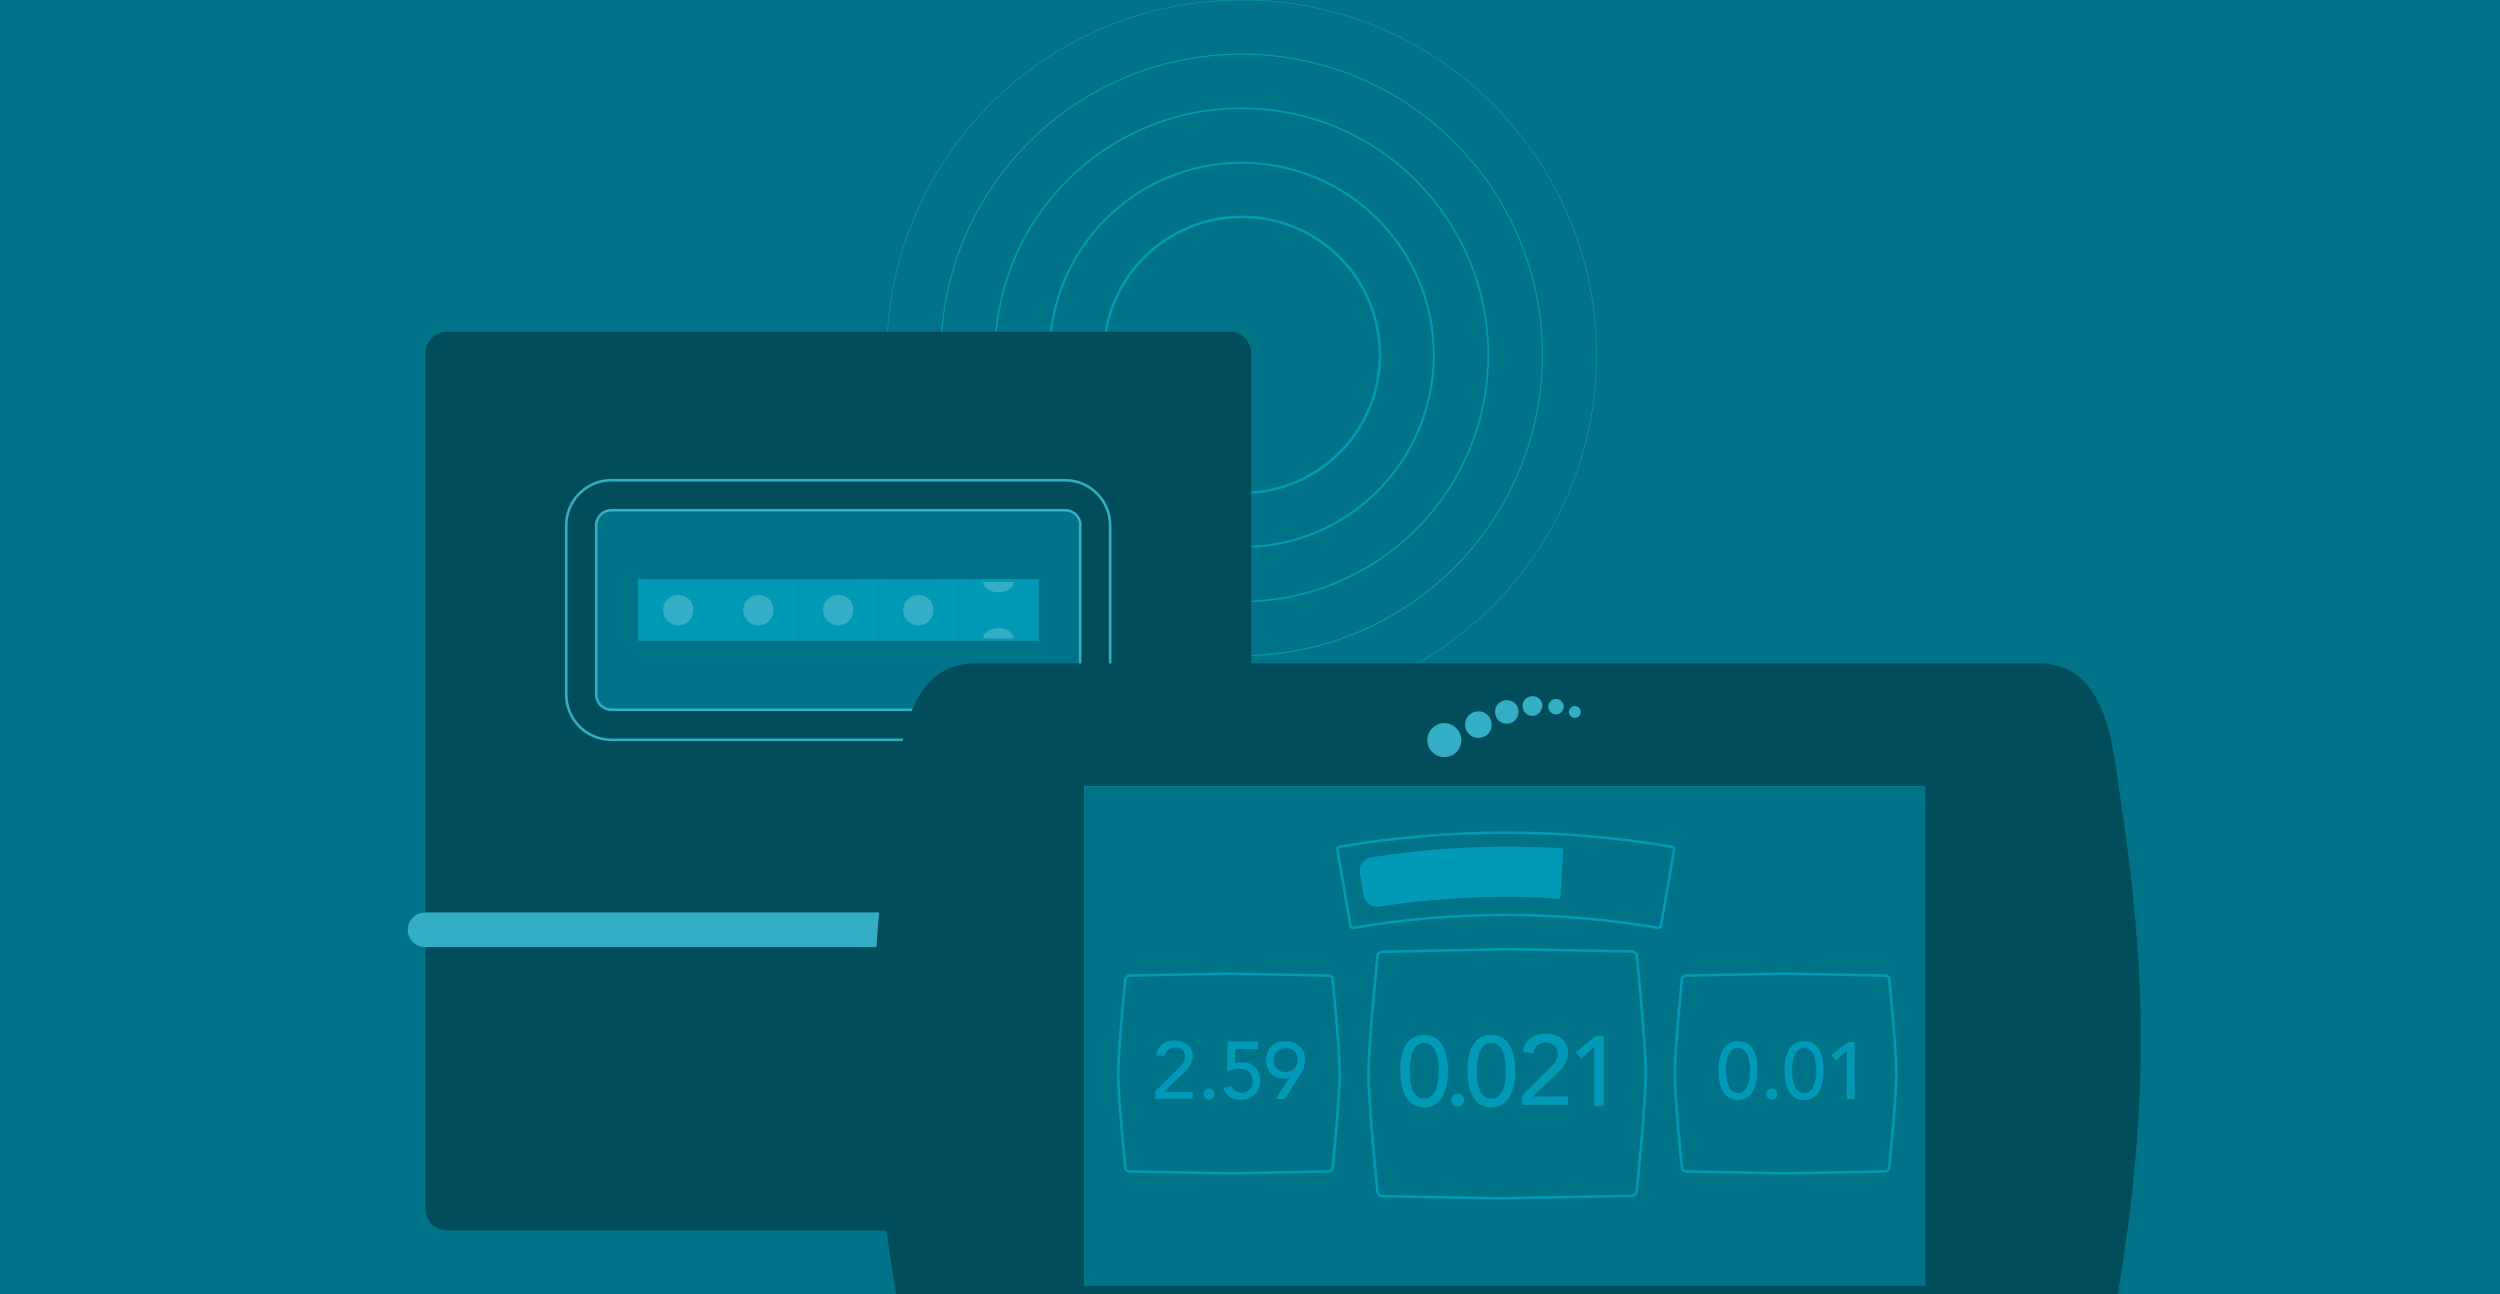 <?xml version="1.0" encoding="utf-8"?>
<!-- Generator: Adobe Illustrator 17.1.0, SVG Export Plug-In . SVG Version: 6.00 Build 0)  -->
<!DOCTYPE svg PUBLIC "-//W3C//DTD SVG 1.1//EN" "http://www.w3.org/Graphics/SVG/1.1/DTD/svg11.dtd">
<svg version="1.1" id="Layer_1" xmlns="http://www.w3.org/2000/svg" xmlns:xlink="http://www.w3.org/1999/xlink" x="0px" y="0px"
	 viewBox="0 0 808 418.3" enable-background="new 0 0 808 418.3" xml:space="preserve">
<rect x="-10" y="-6.8" fill="#017389" width="847" height="610.2"/>
<path fill="none" stroke="#019AB6" stroke-width="0.207" d="M516,114.7C516,51.4,464.7,0,401.3,0S286.6,51.3,286.6,114.7
	s51.3,114.7,114.7,114.7S516,178.1,516,114.7z"/>
<path fill="none" stroke="#019AB6" stroke-width="0.362" d="M498.5,114.7c0-53.7-43.5-97.2-97.2-97.2s-97.2,43.5-97.2,97.2
	s43.5,97.2,97.2,97.2S498.5,168.4,498.5,114.7z"/>
<path fill="none" stroke="#019AB6" stroke-width="0.518" d="M481,114.7c0-43.9-35.6-79.7-79.7-79.7s-79.7,35.6-79.7,79.7
	s35.6,79.7,79.7,79.7S481,158.8,481,114.7z"/>
<path fill="none" stroke="#019AB6" stroke-width="0.673" d="M463.4,114.7c0-34.3-27.8-62.1-62.1-62.1s-62.1,27.8-62.1,62.1
	s27.8,62.1,62.1,62.1C435.6,177,463.4,149.1,463.4,114.7z"/>
<path fill="none" stroke="#019AB6" stroke-width="0.829" d="M446,114.7c0-24.6-19.9-44.6-44.6-44.6s-44.6,19.9-44.6,44.6
	s19.9,44.6,44.6,44.6S446,139.5,446,114.7z"/>
<path fill="#014D5B" d="M404.5,394.7c0,1.6-1.4,3-3,3h-257c-3.9,0-7-3.2-7-7V114.2c0-3.9,3.2-7,7-7h252.9c3.9,0,7,3.2,7,7v280.5
	H404.5z"/>
<path fill="none" d="M404.5,394.7c0,1.6-1.4,3-3,3h-261c-1.6,0-3-1.4-3-3V110.2c0-1.6,1.4-3,3-3h260.9c1.6,0,3,1.4,3,3v284.5H404.5z
	"/>
<path fill="#017389" d="M349.2,169.8c0-2.7-2.2-4.9-4.9-4.9H197.6c-2.7,0-4.9,2.2-4.9,4.9v54.7c0,2.7,2.2,4.9,4.9,4.9h146.6
	c2.7,0,4.9-2.2,4.9-4.9V169.8z"/>
<path fill="#34AEC5" d="M410,300.5c0,3-2.5,5.6-5.6,5.6h-267c-3,0-5.6-2.5-5.6-5.6l0,0c0-3,2.5-5.6,5.6-5.6h267.1
	C407.5,294.8,410,297.4,410,300.5L410,300.5z"/>
<path fill="none" stroke="#34AEC5" stroke-width="0.829" d="M358.9,224.5c0,8.1-6.6,14.6-14.6,14.6H197.6
	c-8.1,0-14.6-6.6-14.6-14.6v-54.7c0-8.1,6.6-14.6,14.6-14.6h146.6c8.1,0,14.6,6.6,14.6,14.6V224.5z M349.2,169.8
	c0-2.7-2.2-4.9-4.9-4.9H197.6c-2.7,0-4.9,2.2-4.9,4.9v54.7c0,2.7,2.2,4.9,4.9,4.9h146.6c2.7,0,4.9-2.2,4.9-4.9V169.8z"/>
<rect x="206.2" y="187.2" fill="#019AB6" width="25.9" height="19.9"/>
<path fill="#34AEC5" d="M224.1,197.2c0,2.7-2.2,4.9-4.9,4.9c-2.7,0-4.9-2.2-4.9-4.9s2.2-4.9,4.9-4.9S224.1,194.4,224.1,197.2z"/>
<rect x="232.1" y="187.2" fill="#019AB6" width="25.9" height="19.9"/>
<path fill="#34AEC5" d="M250,197.2c0,2.7-2.2,4.9-4.9,4.9c-2.7,0-4.9-2.2-4.9-4.9s2.2-4.9,4.9-4.9C247.8,192.3,250,194.4,250,197.2z
	"/>
<rect x="258" y="187.2" fill="#019AB6" width="25.9" height="19.9"/>
<path fill="#34AEC5" d="M275.8,197.2c0,2.7-2.2,4.9-4.9,4.9s-4.9-2.2-4.9-4.9s2.2-4.9,4.9-4.9C273.7,192.3,275.8,194.4,275.8,197.2z
	"/>
<rect x="283.9" y="187.2" fill="#019AB6" width="25.9" height="19.9"/>
<path fill="#34AEC5" d="M301.7,197.2c0,2.7-2.2,4.9-4.9,4.9c-2.7,0-4.9-2.2-4.9-4.9s2.2-4.9,4.9-4.9
	C299.5,192.3,301.7,194.4,301.7,197.2z"/>
<rect x="309.8" y="187.2" fill="#019AB6" width="25.9" height="19.9"/>
<path fill="#34AEC5" d="M322.7,191.4c2.7,0,4.9-1.5,4.9-3.3h-9.8C317.7,190,320,191.4,322.7,191.4z"/>
<path fill="#34AEC5" d="M322.7,203c-2.7,0-4.9,1.4-4.9,3.3h9.8C327.6,204.5,325.4,203,322.7,203z"/>
<rect x="318.1" y="295.4" fill="#454545" stroke="#454545" stroke-width="0.38" width="77.6" height="22"/>
<polyline fill="#506873" points="658.9,257.6 657.5,257.6 315.3,257.6 "/>
<path fill="#014D5B" d="M658.9,456.6c21.4,0,23.8-27.2,26.3-42.7c4.2-25.7,6.7-52,6.7-78.2c0-25.3-2.5-50.7-6.3-75.7
	c-2.6-16.4-3.6-45.6-26.7-45.6h-1.4H315.2c-23.1,0-24.1,29.2-26.7,45.6c-3.9,25-6.3,50.5-6.3,75.7c0,26,2.5,52.4,6.7,78.2
	c2.6,15.5,4.9,42.7,26.3,42.7c1.2,0,342.2,0,342.2,0H658.9z"/>
<path fill="none" d="M658.9,456.6c21.4,0,23.8-27.2,26.3-42.7c4.2-25.7,6.7-52,6.7-78.2c0-25.3-2.5-50.7-6.3-75.7
	c-2.6-16.4-3.6-45.6-26.7-45.6h-1.4H315.2c-23.1,0-24.1,29.2-26.7,45.6c-3.9,25-6.3,50.5-6.3,75.7c0,26,2.5,52.4,6.7,78.2
	c2.6,15.5,4.9,42.7,26.3,42.7c1.2,0,342.2,0,342.2,0H658.9z"/>
<path fill="#34AEC5" d="M466.8,244.7c-3,0-5.5-2.5-5.5-5.5c0-3,2.5-5.5,5.5-5.5c3,0,5.5,2.5,5.5,5.5
	C472.3,242.2,469.9,244.7,466.8,244.7z"/>
<path fill="#34AEC5" d="M477.8,238.5c-2.5,0-4.3-2-4.3-4.3c0-2.5,2-4.3,4.3-4.3c2.5,0,4.3,2,4.3,4.3
	C482.2,236.5,480.3,238.5,477.8,238.5z"/>
<path fill="#34AEC5" d="M487,233.9c-2.1,0-3.8-1.6-3.8-3.8c0-2.1,1.6-3.8,3.8-3.8c2.1,0,3.8,1.6,3.8,3.8
	C490.7,232.3,489.1,233.9,487,233.9z"/>
<path fill="#34AEC5" d="M495.3,231.4c-1.8,0-3.2-1.4-3.2-3.2s1.4-3.2,3.2-3.2s3.2,1.4,3.2,3.2C498.3,230,496.9,231.4,495.3,231.4z"
	/>
<path fill="#34AEC5" d="M502.9,230.9c-1.4,0-2.5-1.2-2.5-2.5c0-1.4,1.2-2.5,2.5-2.5c1.4,0,2.5,1.2,2.5,2.5
	C505.4,229.7,504.3,230.9,502.9,230.9z"/>
<path fill="#34AEC5" d="M509,232c-1.1,0-1.9-0.8-1.9-1.9c0-1.1,0.8-1.9,1.9-1.9c1.1,0,1.9,0.8,1.9,1.9
	C510.9,231.2,510.1,232,509,232z"/>
<g>
	<rect x="350.4" y="254.1" fill="#34AEC5" width="271.8" height="161.3"/>
	<rect x="350.4" y="254.1" fill="#017389" width="271.8" height="161.3"/>
</g>
<path fill="none" stroke="#019AB6" stroke-width="0.829" d="M487.1,387.3c-0.1,0-0.7,0-1.5,0l-38.9-0.7c-0.7,0-1.4-0.7-1.5-1.4
	c0,0-2.9-28.2-2.9-38.1c0-9.8,2.9-38.1,2.9-38.1c0.1-0.7,0.7-1.4,1.5-1.4l38.9-0.8c0.7,0,1.4,0,1.5,0c0.1,0,0.7,0,1.5,0l38.9,0.7
	c0.7,0,1.4,0.7,1.5,1.4c0,0,2.9,28.2,2.9,38.1c0,9.8-2.9,38.1-2.9,38.1c-0.1,0.7-0.7,1.4-1.5,1.4l-38.9,0.7
	C487.9,387.3,487.2,387.3,487.1,387.3z"/>
<path fill="none" stroke="#019AB6" stroke-width="0.829" d="M397.2,379.2c-0.1,0-0.6,0-1.2,0l-31.1-0.6c-0.6,0-1.2-0.5-1.2-1.1
	c0,0-2.3-22.6-2.3-30.5c0-7.9,2.3-30.5,2.3-30.5c0.1-0.6,0.6-1.1,1.2-1.2l31.1-0.6c0.6,0,1.2,0,1.2,0s0.6,0,1.2,0l31.1,0.6
	c0.6,0,1.2,0.5,1.2,1.2c0,0,2.3,22.6,2.3,30.5c0,7.9-2.3,30.5-2.3,30.5c-0.1,0.6-0.6,1.1-1.2,1.1l-31.1,0.6
	C397.8,379.2,397.3,379.2,397.2,379.2z"/>
<path fill="none" stroke="#019AB6" stroke-width="0.829" d="M577.1,379.2c-0.1,0-0.6,0-1.2,0l-31.1-0.6c-0.6,0-1.2-0.5-1.2-1.1
	c0,0-2.3-22.6-2.3-30.5c0-7.9,2.3-30.5,2.3-30.5c0.1-0.6,0.6-1.1,1.2-1.2l31.1-0.6c0.6,0,1.2,0,1.2,0s0.6,0,1.2,0l31.1,0.6
	c0.6,0,1.2,0.5,1.2,1.2c0,0,2.3,22.6,2.3,30.5c0,7.9-2.3,30.5-2.3,30.5c-0.1,0.6-0.6,1.1-1.2,1.1l-31.1,0.6
	C577.7,379.2,577.1,379.2,577.1,379.2z"/>
<path fill="#019AB6" d="M460.3,334.5c6.4,0,7.7,6.7,7.7,11.7c0,4.8-1.4,11.7-7.7,11.7c-6.4,0-7.7-6.9-7.7-11.7
	C452.4,341.1,453.8,334.5,460.3,334.5z M460.3,355.1c4.2,0,4.7-6.1,4.7-9c0-3.2-0.5-9-4.7-9c-4.2,0-4.7,5.9-4.7,9
	C455.6,349.1,455.9,355.1,460.3,355.1z"/>
<path fill="#019AB6" d="M469,355.6c0-1.2,0.9-2.1,2.1-2.1c1.2,0,2.1,0.9,2.1,2.1c0,1.2-0.9,2.1-2.1,2.1
	C470,357.7,469,356.6,469,355.6z"/>
<path fill="#019AB6" d="M482,334.5c6.4,0,7.7,6.7,7.7,11.7c0,4.8-1.4,11.7-7.7,11.7c-6.4,0-7.7-6.9-7.7-11.7
	C474.2,341.1,475.6,334.5,482,334.5z M482,355.1c4.3,0,4.7-6.1,4.7-9c0-3.2-0.5-9-4.7-9c-4.2,0-4.7,5.9-4.7,9
	C477.2,349.1,477.7,355.1,482,355.1z"/>
<path fill="#019AB6" d="M492,354.1l9-9c1.3-1.2,2.5-2.8,2.5-4.6c0-2.2-1.8-3.6-3.9-3.6c-2.2,0-3.8,1.3-4.1,3.5l-3.3-0.4
	c0.6-4,3.5-5.9,7.5-5.9c3.9,0,7.1,2.1,7.1,6.2c0,2.9-1.9,5.2-4,7l-7.4,7.1h11.4v2.7h-14.8v-3.2H492z"/>
<path fill="#019AB6" d="M515.2,338.3l-4.1,3.9l-1.8-2.1l6.3-5.2h2.7v22.6h-3v-19.2H515.2z"/>
<path fill="#019AB6" d="M561.7,336.5c5.3,0,6.3,5.5,6.3,9.5c0,3.9-1.2,9.5-6.3,9.5c-5.3,0-6.3-5.6-6.3-9.5
	C555.4,342,556.6,336.5,561.7,336.5z M561.7,353.3c3.5,0,3.9-4.9,3.9-7.3c0-2.6-0.4-7.3-3.9-7.3s-3.9,4.8-3.9,7.3
	C558,348.4,558.3,353.3,561.7,353.3z"/>
<path fill="#019AB6" d="M570.8,353.6c0-0.9,0.8-1.8,1.8-1.8s1.8,0.8,1.8,1.8c0,0.9-0.8,1.8-1.8,1.8
	C571.5,355.3,570.8,354.5,570.8,353.6z"/>
<path fill="#019AB6" d="M583.1,336.5c5.3,0,6.3,5.5,6.3,9.5c0,3.9-1.2,9.5-6.3,9.5c-5.3,0-6.3-5.6-6.3-9.5
	C576.7,342,577.8,336.5,583.1,336.5z M583.1,353.3c3.5,0,3.9-4.9,3.9-7.3c0-2.6-0.4-7.3-3.9-7.3s-3.9,4.8-3.9,7.3
	C579.2,348.4,579.6,353.3,583.1,353.3z"/>
<path fill="#019AB6" d="M596.8,339.6l-3.4,3.2L592,341l5.2-4.2h2.2v18.4h-2.5v-15.6H596.8z"/>
<path fill="#019AB6" d="M373.6,352.5l7.4-7.3c1.1-0.9,2-2.2,2-3.8c0-1.9-1.4-2.9-3.2-2.9c-1.8,0-3,1.1-3.4,2.8l-2.7-0.2
	c0.5-3.3,2.9-4.8,6.1-4.8c3.2,0,5.7,1.8,5.7,5c0,2.5-1.5,4.1-3.2,5.7l-6.1,5.9h9.3v2.2h-12.1v-2.7H373.6z"/>
<path fill="#019AB6" d="M388.9,353.6c0-0.9,0.8-1.8,1.8-1.8s1.8,0.8,1.8,1.8c0,0.9-0.8,1.8-1.8,1.8
	C389.7,355.3,388.9,354.5,388.9,353.6z"/>
<path fill="#019AB6" d="M406.7,339.1h-7.5l-0.1,4.6c0.5-0.2,1.9-0.4,2.5-0.4c3.4,0,5.7,2.5,5.7,6.1s-2.9,6.1-6.4,6.1
	c-2.5,0-4.7-1.3-5.5-3.8l2.5-0.8c0.7,1.6,1.8,2.3,3.4,2.3c2,0,3.6-1.4,3.6-3.8c0-2.7-1.8-4-4.5-4c-0.9,0-2.6,0.4-3.8,0.9l0.2-9.7
	h9.8V339.1z"/>
<path fill="#019AB6" d="M417,348.1L417,348.1c-0.7,0.2-1.4,0.5-2.1,0.5c-2.7,0-5.7-1.8-5.7-5.9s2.8-6.2,6.3-6.2
	c3.4,0,6.3,2.3,6.3,5.9c0,2.2-0.7,3.6-1.9,5.4l-4.7,7.4h-2.9L417,348.1z M415.5,338.7c-2.2,0-3.9,1.6-3.9,3.9s1.5,3.9,3.9,3.9
	c2.2,0,3.9-1.6,3.9-3.9C419.4,340.2,417.8,338.7,415.5,338.7z"/>
<path fill="none" stroke="#019AB6" stroke-width="0.829" d="M536.8,299.3c-0.1,0.4-0.5,0.6-0.8,0.6c-32.7-5.6-66.1-5.6-98.7,0
	c-0.4,0.1-0.7-0.2-0.8-0.6c-1.4-8.3-2.9-16.6-4.3-24.8c-0.1-0.4,0.2-0.7,0.6-0.8c35.6-6.1,72.1-6.1,107.7,0c0.4,0.1,0.7,0.5,0.6,0.8
	C539.7,282.8,538.2,291,536.8,299.3z"/>
<path fill="#019AB6" d="M504.3,290.5c-2.2-0.1-6-0.4-8.2-0.5c-16.9-0.6-33.8,0.5-50.5,3c-2.2,0.4-4.3-1.2-4.8-3.4
	c-0.5-2.6-0.9-5.2-1.3-7.7c-0.4-2.2,1.2-4.3,3.6-4.8c17.7-2.8,35.6-3.9,53.4-3.3c2.3,0.1,6.3,0.2,8.7,0.5L504.3,290.5z"/>
</svg>
